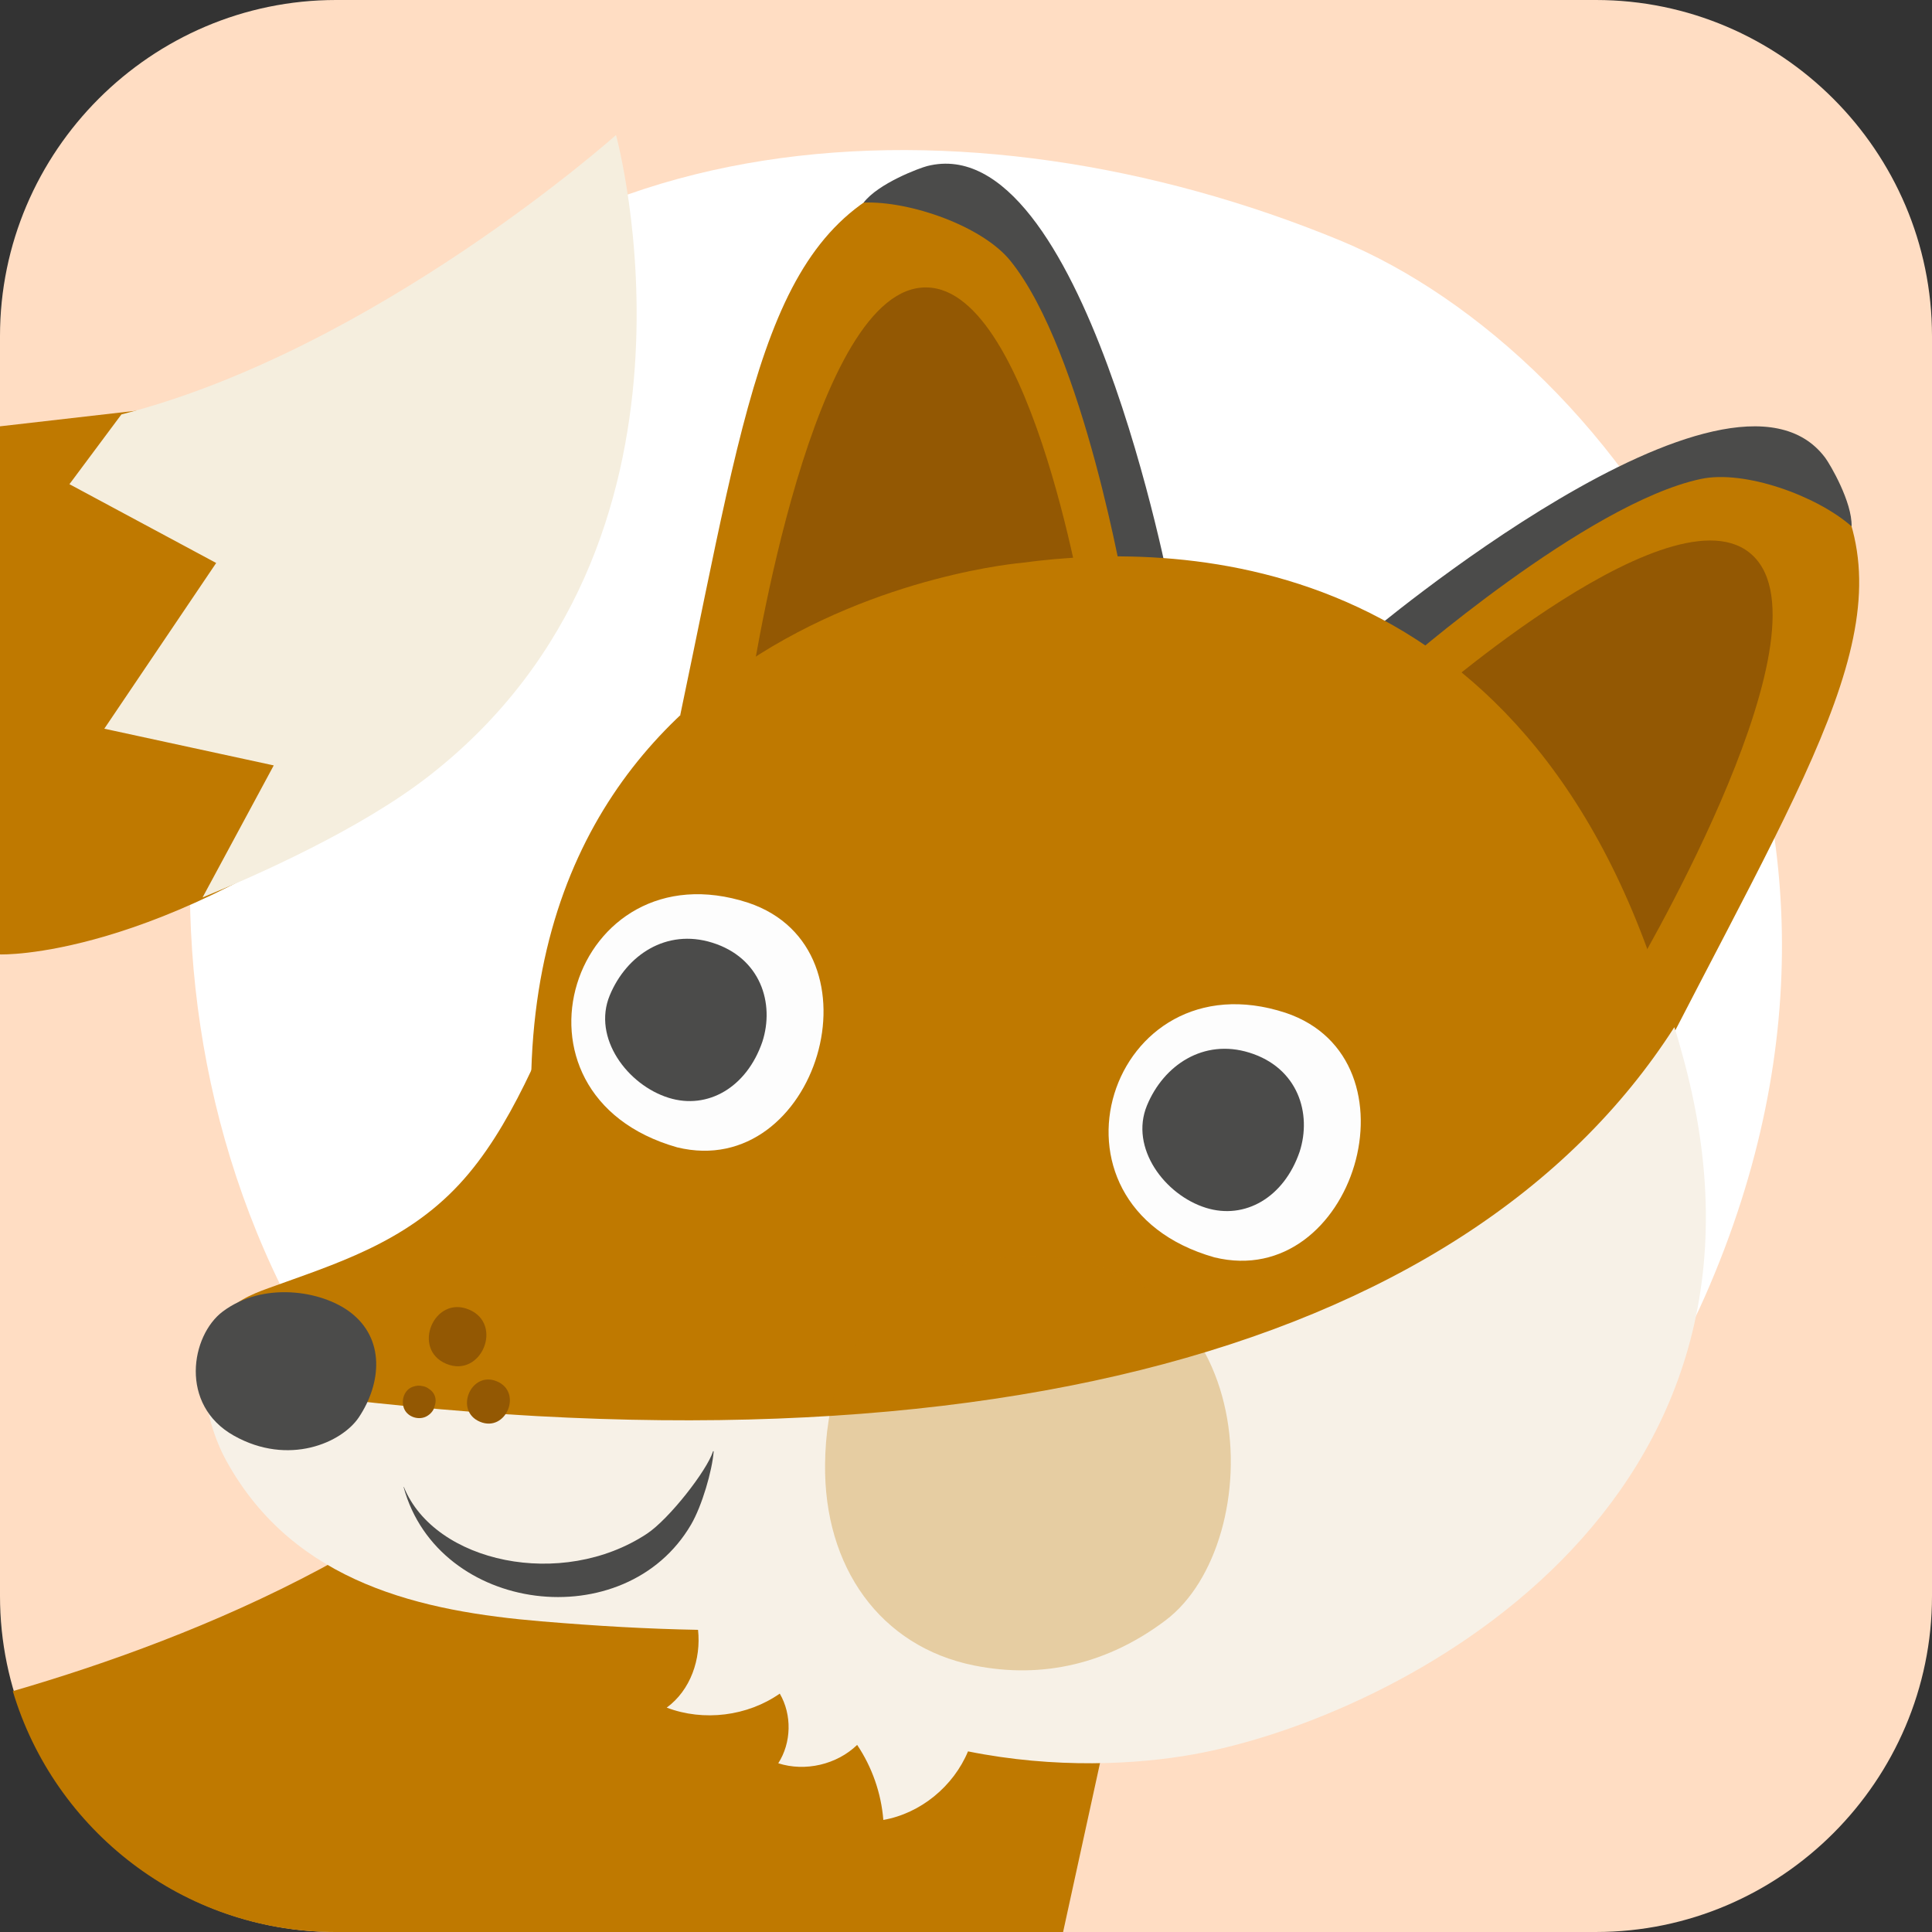 <?xml version="1.0" encoding="utf-8"?>
<!-- Generator: Adobe Illustrator 24.2.3, SVG Export Plug-In . SVG Version: 6.00 Build 0)  -->
<svg version="1.1" xmlns="http://www.w3.org/2000/svg" xmlns:xlink="http://www.w3.org/1999/xlink" x="0px" y="0px"
	 viewBox="0 0 314.216 314.215" enable-background="new 0 0 314.216 314.215" xml:space="preserve">
<rect x="0" y="0" width="314.216" height="314.215" fill="#333333" stroke="none"/>
<g id="memorygame_x5F_fox_x5F_kettu">
	<g id="Layer_1_19_">
	</g>
	<path fill="#FFDDC3" d="M54.653,314.215h204.91c30.059,0,54.653-24.594,54.653-54.653V54.653C314.215,24.594,289.622,0,259.563,0
		H54.653C24.594,0,0,24.594,0,54.653v204.91C0,289.622,24.594,314.215,54.653,314.215z"/>
	<path fill="#FFFFFF" d="M49.678,73.088c34.666-55.023,107.839-58.855,168.16-34.029c45.134,18.575,96.065,88.645,59.451,171.784
		c-36.928,83.85-152.245,81.193-198.393,41.347C20.715,201.956,21.206,118.281,49.678,73.088z"/>
	<g>
		<path fill="#BF7900" d="M0,69.336v85.889c0,0,25.426,0.937,62.831-27.106L24.792,66.494L0,69.336z"/>
		<path fill="#BF7900" d="M2.084,275.042c30.215-8.772,71.699-25.645,94.484-55.804l89.457,34.913L172.9,314.215H54.476
			C29.79,314.215,8.802,297.622,2.084,275.042z"/>
		<path fill="#BF7900" d="M190.451,96.622c0,0-17.364-74.887-38.745-68.867c-26.631,7.498-29.608,33.889-41.072,88.54
			L190.451,96.622z"/>
		<path fill="#935803" d="M176.329,99.784c0,0-9.224-56.173-27.264-52.901s-27.171,66.148-27.171,66.148L176.329,99.784z"/>
		<path fill="#4B4B4A" d="M140.462,32.947c2.388-3.13,9.099-5.628,10.343-5.942c25.328-6.402,39.646,69.617,39.646,69.617
			l-6.922,1.706l-0.526-1.436c0,0-6.717-39.659-18.673-54.473C159.802,36.808,148.075,32.658,140.462,32.947z"/>
		<path fill="#BF7900" d="M222.177,103.458c0,0,60.725-47.138,73.513-28.976c15.928,22.621,1.585,44.973-24.007,94.604
			L222.177,103.458z"/>
		<path fill="#935803" d="M231.138,114.822c0,0,42.602-37.757,54.532-23.835c11.93,13.922-20.662,68.461-20.662,68.461
			L231.138,114.822z"/>
		<path fill="#4B4B4A" d="M301.137,85.605c0.123-3.935-3.508-10.107-4.274-11.136c-15.609-20.948-74.686,28.99-74.686,28.99
			l4.293,5.691l1.314-0.782c0,0,30.236-26.528,48.859-30.476C283.697,76.396,295.413,80.577,301.137,85.605z"/>
		<path fill="#BF7900" d="M166.261,91.528c0,0-92.853,7.552-78.36,106.023c12.906,87.691,78.389,91.807,106.249,86.766
			c32.738-5.924,99.089-40.974,77.621-117.945S192.604,87.96,166.261,91.528z"/>
		<g>
			<path fill="#BF7900" d="M93.662,157.531c-5.448,12.536-10.513,25.982-18.985,35.098c-8.922,9.601-20.285,12.973-31.065,16.892
				c-2.755,1.001-5.656,2.178-7.712,4.973c-4.453,6.054-2.519,15.887,0.938,22.143c11.076,20.043,32.031,24.449,51.233,26.058
				c15.472,1.296,31.047,1.671,46.667,1.123c8.448-0.297,16.925-1.086,25.356-3.312C300.083,223.544,105.309,130.733,93.662,157.531
				z"/>
		</g>
		<path fill="#FDFDFD" d="M110.128,186.601c-30.172-8.574-17.067-49.138,11.573-39.777
			C144.242,154.393,132.848,192.149,110.128,186.601z"/>
		<path fill="#4B4B4A" d="M123.987,169.436c-2.554,7.438-8.891,11.073-15.213,9.117c-6.714-2.078-12.462-9.763-9.607-16.663
			c2.717-6.567,9.198-10.887,16.63-8.589C123.756,155.762,126.001,163.236,123.987,169.436z"/>
		<path fill="#FDFDFD" d="M197.505,204.493c-30.172-8.574-17.067-49.138,11.573-39.777
			C231.619,172.285,220.225,210.041,197.505,204.493z"/>
		<path fill="#4B4B4A" d="M211.365,187.328c-2.554,7.438-8.891,11.073-15.213,9.117c-6.714-2.078-12.462-9.763-9.607-16.663
			c2.717-6.567,9.198-10.887,16.63-8.589C211.133,173.654,213.378,181.128,211.365,187.328z"/>
		<path fill="#F7F1E7" d="M273.461,170.956c-0.561-1.98-0.541-2.02-1.153-3.897c-34.17,53.354-117.728,76.198-238.997,57.485
			c0.024,4.61,1.517,9.456,3.527,13.092c11.076,20.043,32.031,24.449,51.234,26.058c9.045,0.758,17.156,1.227,25.454,1.379
			c0.515,4.752-1.206,9.804-5.093,12.651c6.007,2.283,13.118,1.402,18.386-2.279c2.003,3.433,1.905,7.987-0.246,11.331
			c4.392,1.406,9.514,0.214,12.833-2.988c2.43,3.615,3.911,7.861,4.258,12.203c6.073-1.068,11.406-5.478,13.77-11.151
			c14.163,2.854,27.496,2.139,36.718,0.476C226.892,279.415,294.484,245.189,273.461,170.956z"/>
		<path fill="#935803" d="M72.581,221.806c-5.678-2.371-2.003-11.199,3.685-8.824C81.944,215.352,78.268,224.181,72.581,221.806
			L72.581,221.806z"/>
		<path fill="#F5EEDE" d="M69.742,126.218c48.719-37.917,30.443-104.256,30.443-104.256S61.186,56.793,19.742,67.405l-8.449,11.342
			l23.865,12.815l-18.194,26.952l27.556,5.97l-11.575,21.473C41.534,142.443,58.488,134.977,69.742,126.218z"/>
		<path opacity="0.3" fill="#BF7900" enable-background="new    " d="M189.564,263.53c-9.242,6.961-19.83,9.615-31.158,7.335
			c-15.216-3.063-24.43-15.972-24.219-32.774c0.06-4.742,0.702-9.358,2.298-13.814c4.73-13.21,16.656-20.24,31.787-19.926
			C205.999,205.136,206.328,250.902,189.564,263.53z"/>
		<path fill="#4B4B4A" d="M56.935,213.398c5.731,4.323,5.111,11.584,1.43,17.106c-2.754,4.131-11.423,7.979-20.31,2.998
			c-8.963-5.023-7.001-16.323-1.823-20.201C42.76,208.412,52.228,209.848,56.935,213.398z"/>
		<path fill="#4B4B4A" d="M65.679,241.833c5.016,12.36,25.716,16.74,39.529,7.615c3.62-2.391,9.782-10.301,10.757-13.399
			c0.019-0.061,0.109-0.044,0.104,0.02c-0.243,3.137-1.893,8.83-3.674,11.88c-10.685,18.297-41.122,14.569-46.756-6.097
			L65.679,241.833z"/>
		<path fill="#935803" d="M78.065,231.233c-4.231-1.766-1.492-8.344,2.745-6.575C85.041,226.424,82.302,233.002,78.065,231.233
			L78.065,231.233z"/>
		<path fill="#935803" d="M70.701,228.632c-0.09,0.266-0.064,0.167,0.079-0.299c-0.062,0.229-0.123,0.459-0.185,0.688
			c-0.228,0.622-0.839,1.186-1.442,1.433c-1.287,0.529-2.978-0.098-3.466-1.447c-0.472-1.306,0.052-2.962,1.447-3.466
			c0.56-0.203,1.111-0.241,1.689-0.086c0.356,0.063,0.676,0.214,0.959,0.452c-0.429-0.23-0.518-0.282-0.266-0.156
			C70.637,226.301,71.113,227.447,70.701,228.632L70.701,228.632z"/>
	</g>
</g>
<g id="Layer_1">
</g>
</svg>
